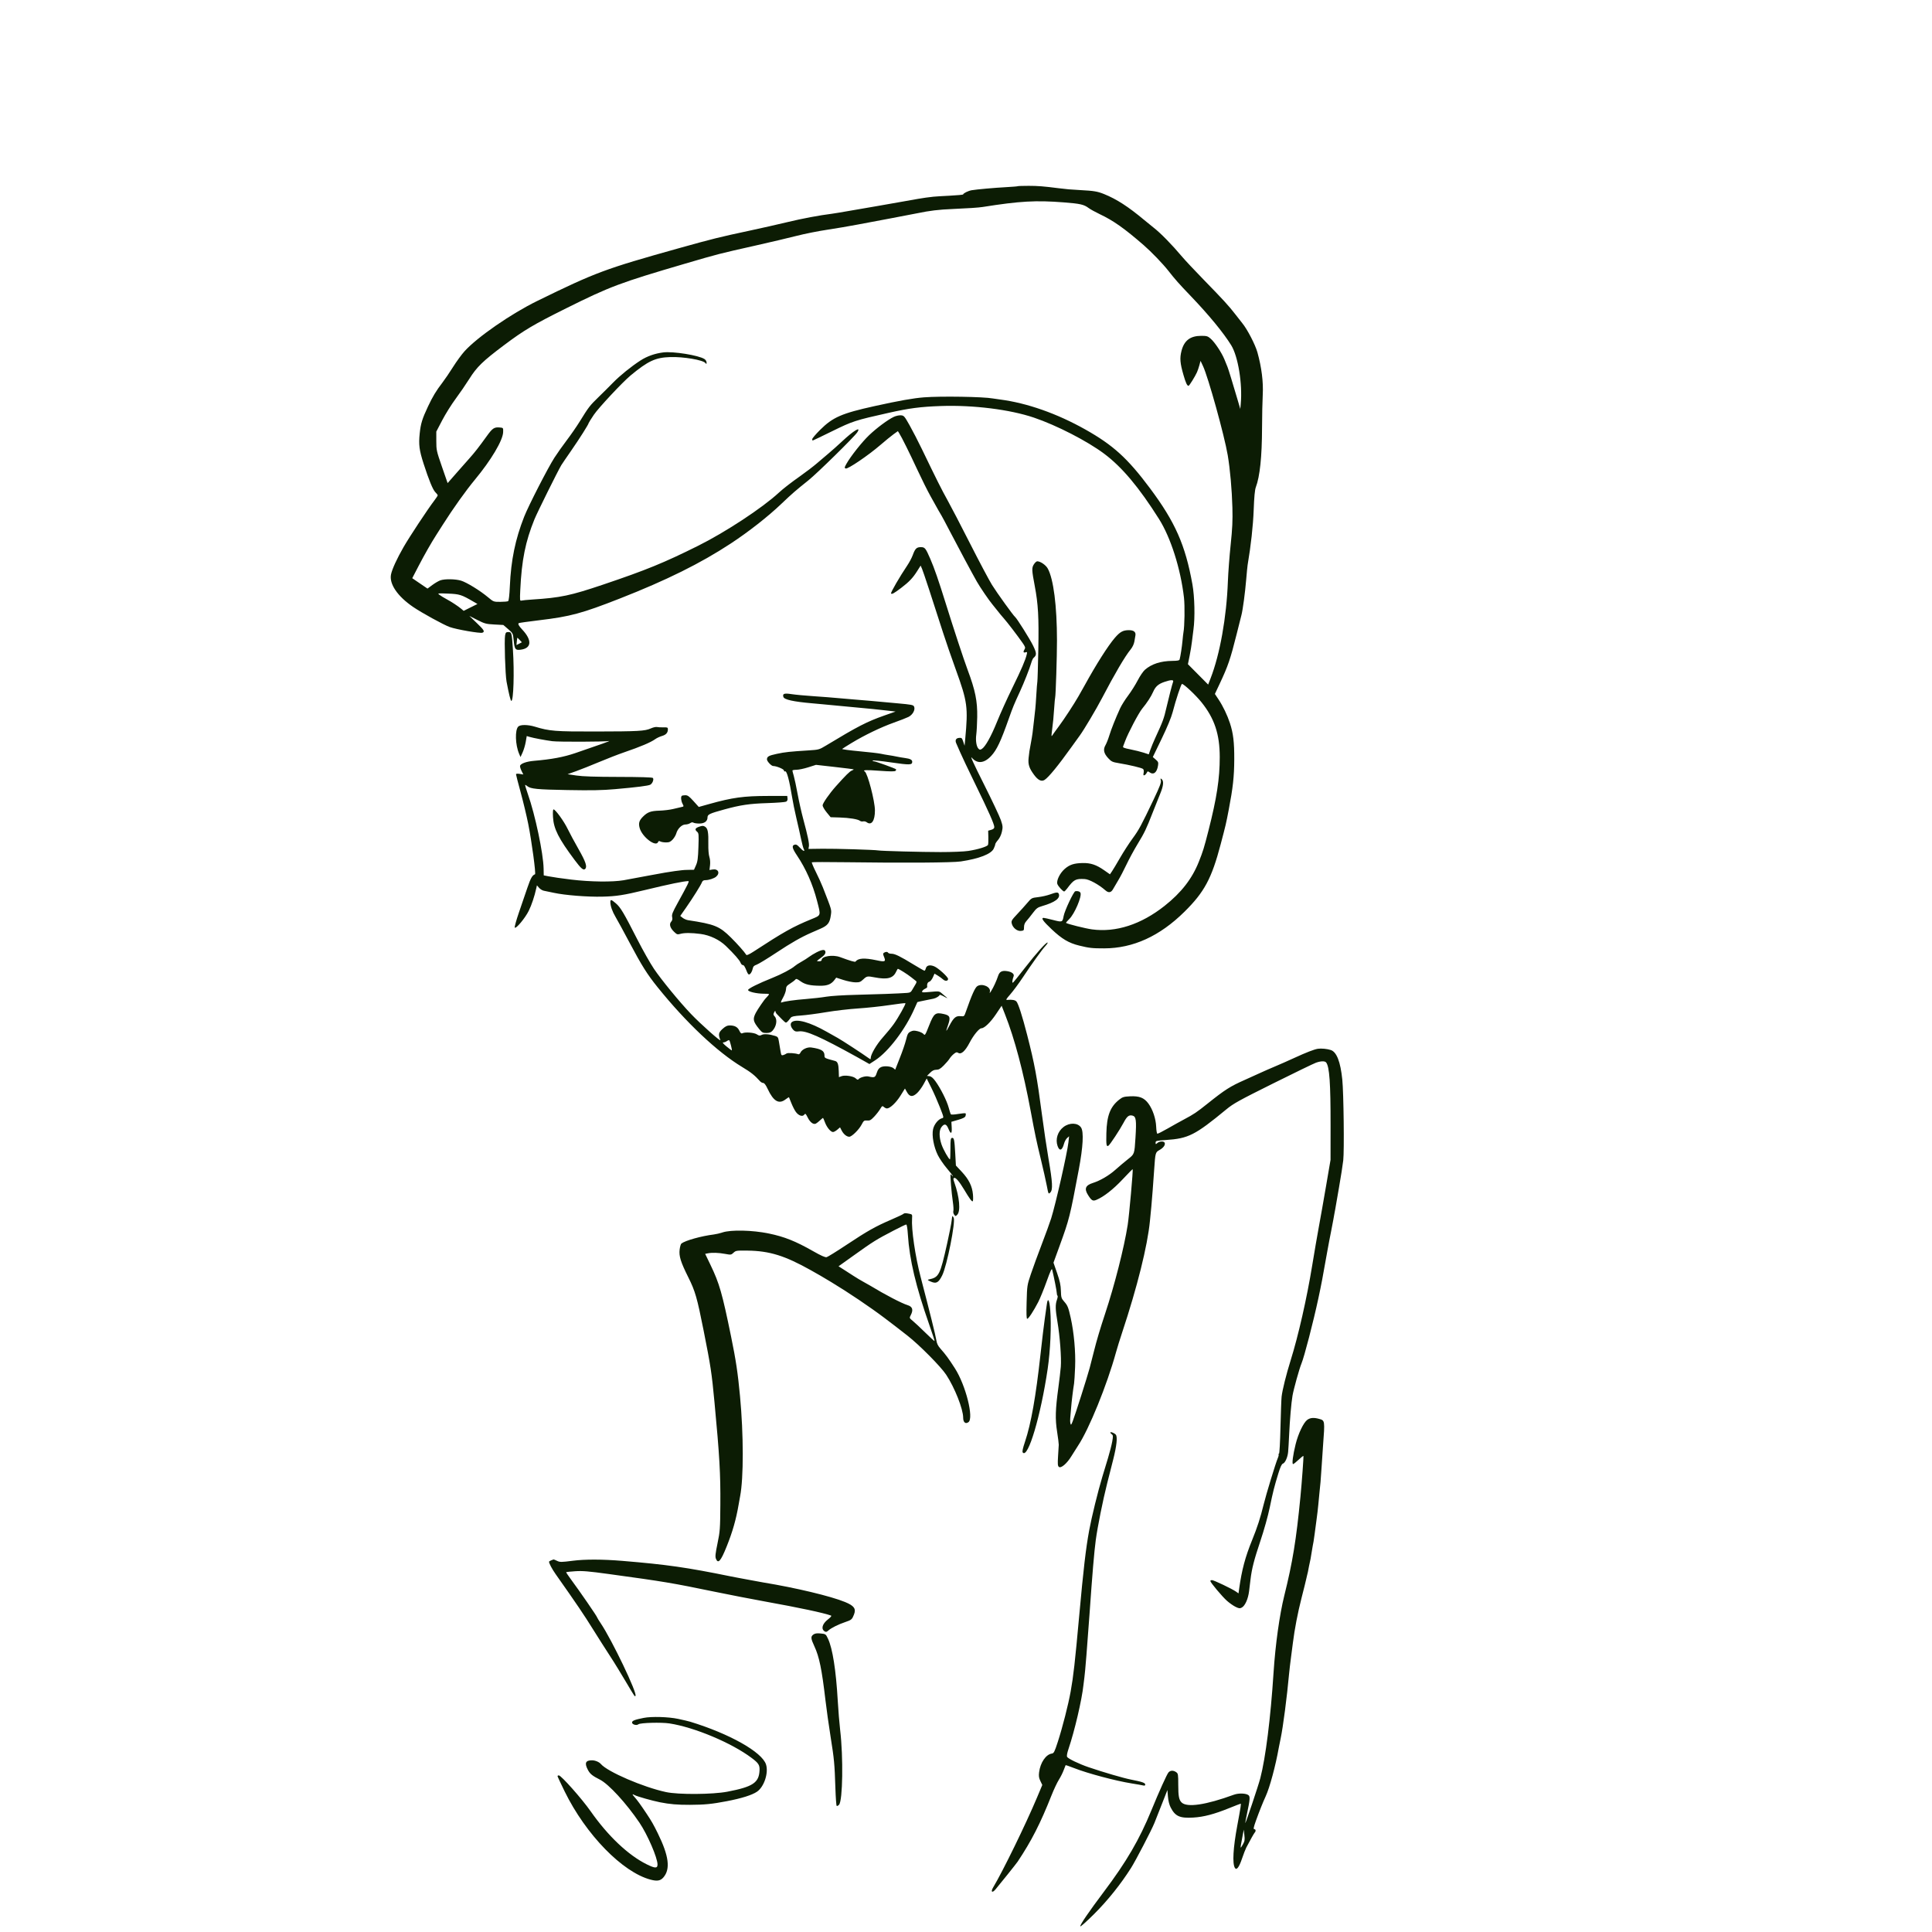 <svg xmlns="http://www.w3.org/2000/svg" width="2048" height="2048" viewBox="0 0 2048 2048" version="1.1"><path d="" stroke="none" fill="#0c1404" fill-rule="evenodd"/><path d="M 1078.917 197.369 C 1078.688 197.572, 1073.325 198.018, 1067 198.360 C 1054.138 199.056, 1035.329 200.729, 1030 201.652 C 1026.385 202.278, 1021 204.932, 1021 206.087 C 1021 206.448, 1014.587 207.060, 1006.750 207.448 C 998.913 207.835, 991.150 208.314, 989.500 208.511 C 987.850 208.709, 984.250 209.146, 981.500 209.484 C 978.750 209.821, 969.300 211.423, 960.500 213.043 C 951.700 214.664, 937.750 217.117, 929.500 218.493 C 921.250 219.869, 908.200 222.119, 900.500 223.491 C 892.800 224.864, 884.475 226.244, 882 226.558 C 868.146 228.315, 850.643 231.607, 834.626 235.467 C 824.657 237.869, 806.600 241.946, 794.500 244.527 C 762.791 251.290, 755.102 253.199, 719.731 263.093 C 641.123 285.082, 631.545 288.648, 569.500 319.020 C 541.729 332.614, 506.046 357.298, 492.439 372.328 C 489.366 375.723, 483.892 383.213, 480.275 388.973 C 476.658 394.733, 471.616 402.158, 469.070 405.473 C 462.336 414.243, 458.664 420.320, 453.643 431.007 C 447.534 444.008, 445.993 449.029, 444.905 459.474 C 443.666 471.365, 444.414 477.170, 449.034 491.532 C 454.531 508.622, 458.838 519.111, 461.416 521.689 C 462.837 523.110, 464 524.627, 464 525.060 C 464 525.493, 462.472 527.849, 460.604 530.296 C 453.359 539.787, 434.019 569.057, 427.675 580.132 C 420.720 592.272, 415.712 603.185, 414.521 608.794 C 412.379 618.885, 421.301 632.063, 437.962 643.416 C 447.124 649.658, 470.132 662.292, 476.658 664.663 C 483.770 667.247, 508.946 671.619, 511.366 670.690 C 514.215 669.597, 513.195 667.861, 505.250 660.280 L 497.500 652.885 505.979 657.179 C 513.762 661.120, 515.243 661.515, 524.007 661.986 L 533.556 662.500 538.664 666.903 C 543.693 671.239, 543.782 671.415, 544.468 678.372 C 545.446 688.297, 546.171 689.354, 551.584 688.743 C 563.600 687.389, 564.347 678.729, 553.440 667.208 C 549.969 663.542, 548.770 661.260, 549.935 660.540 C 550.452 660.220, 560.241 658.840, 571.688 657.473 C 604.529 653.549, 616.812 650.240, 657 634.487 C 706.487 615.090, 742.625 597.174, 774.500 576.236 C 793.708 563.618, 814.199 547.548, 828.443 533.931 C 839.171 523.675, 844.014 519.466, 856.812 509.277 C 866.050 501.923, 905.569 463.114, 908.725 458.296 C 913.213 451.447, 904.974 456.329, 892.790 467.739 C 888.230 472.008, 881.800 477.748, 878.500 480.493 C 875.200 483.239, 869.575 488.017, 866 491.111 C 862.425 494.206, 854.550 500.233, 848.500 504.505 C 838.283 511.720, 830.326 517.892, 825.500 522.346 C 808.048 538.456, 769.062 564.095, 740 578.575 C 703.845 596.589, 685.106 604.246, 639.500 619.641 C 604.679 631.396, 594.233 633.595, 564 635.538 C 558.775 635.874, 553.702 636.374, 552.726 636.649 C 551.077 637.115, 550.992 636.315, 551.511 625.325 C 553 593.794, 556.980 573.973, 566.537 550.500 C 569.502 543.220, 591.502 498.863, 595.023 493.069 C 595.835 491.732, 600.586 484.757, 605.579 477.569 C 614.234 465.111, 624 449.681, 624 448.465 C 624 448.151, 626.472 444.206, 629.493 439.698 C 634.379 432.404, 659.976 405.018, 668.500 397.963 C 687.082 382.584, 694.797 379.009, 710.500 378.501 C 724.411 378.050, 745.151 381.568, 747.750 384.819 C 748.846 386.190, 749 386.116, 749 384.214 C 749 383.022, 747.987 381.391, 746.750 380.589 C 740.624 376.622, 713.692 372.285, 703.157 373.568 C 694.300 374.647, 685.920 377.606, 678.936 382.119 C 669.057 388.505, 657.190 398.101, 649.833 405.655 C 646.166 409.420, 639.191 416.357, 634.333 421.072 C 625.138 429.996, 624.080 431.373, 614.415 447 C 611.183 452.225, 605.040 461.101, 600.764 466.724 C 596.488 472.347, 590.600 480.672, 587.681 485.224 C 580.734 496.055, 560.271 535.973, 555.662 547.684 C 546.234 571.636, 541.695 593.670, 540.454 621.500 C 540.033 630.964, 539.364 636.771, 538.643 637.235 C 538.014 637.639, 534.277 637.976, 530.337 637.985 C 523.197 638, 523.157 637.985, 517.178 632.989 C 508.741 625.940, 494.570 617.247, 488.646 615.488 C 482.700 613.722, 471.664 613.544, 466.899 615.136 C 465.030 615.762, 461.177 617.996, 458.339 620.102 L 453.177 623.931 449.339 621.334 C 447.227 619.905, 443.588 617.425, 441.251 615.821 L 437.002 612.906 443.591 600.203 C 449.716 588.393, 457.174 575.306, 462.512 567 C 463.750 565.075, 466.904 560.125, 469.522 556 C 480.380 538.892, 493.764 520.127, 503.402 508.500 C 520.679 487.656, 533.075 466.784, 533.354 458.066 C 533.498 453.573, 533.446 453.495, 530.112 453.176 C 523.934 452.586, 522.182 453.718, 516.021 462.276 C 507.531 474.071, 503.180 479.642, 497.500 485.985 C 494.750 489.056, 489.575 494.909, 486 498.991 C 482.425 503.072, 478.375 507.695, 477 509.262 L 474.500 512.112 468.503 494.806 C 462.731 478.146, 462.507 477.127, 462.503 467.500 L 462.500 457.500 468.774 445.478 C 472.225 438.866, 478.632 428.630, 483.011 422.733 C 487.390 416.835, 493.909 407.332, 497.497 401.615 C 505.457 388.935, 511.808 382.774, 534.342 365.870 C 555.609 349.918, 565.393 344.114, 600.316 326.736 C 646.730 303.640, 657.207 299.711, 726.486 279.414 C 761.294 269.216, 762.688 268.858, 799.790 260.537 C 815.899 256.924, 835.924 252.207, 844.290 250.055 C 852.655 247.902, 867.150 244.997, 876.500 243.598 C 885.850 242.200, 900.700 239.674, 909.500 237.984 C 918.300 236.294, 933.825 233.374, 944 231.495 C 954.175 229.615, 966.775 227.195, 972 226.118 C 985.849 223.261, 994.823 222.179, 1010 221.535 C 1026.097 220.853, 1037.303 220.096, 1041.756 219.391 C 1081.180 213.146, 1097.955 212.197, 1127.687 214.532 C 1145.284 215.914, 1148.913 216.744, 1154.089 220.571 C 1155.965 221.959, 1161.218 224.854, 1165.762 227.006 C 1180.243 233.863, 1191.859 242.063, 1212.486 259.988 C 1220.502 266.955, 1232.737 279.668, 1238.481 287 C 1245.765 296.299, 1249.662 300.696, 1262.424 314.018 C 1281.426 333.854, 1296.993 352.795, 1305.147 366 C 1312.432 377.797, 1317.179 406.900, 1315.261 428 L 1314.760 433.500 1311.963 424 C 1306.319 404.830, 1302.203 391.438, 1301.208 389 C 1300.646 387.625, 1299.191 384.041, 1297.973 381.035 C 1295.082 373.898, 1287.805 362.914, 1283.413 359.058 C 1280.293 356.319, 1279.254 356, 1273.433 356 C 1261.743 356, 1255.257 360.931, 1252.430 371.968 C 1250.464 379.640, 1250.909 385.012, 1254.552 397.581 C 1256.984 405.975, 1258.404 409, 1259.911 409 C 1260.690 409, 1266.879 399.020, 1268.865 394.564 C 1269.616 392.879, 1270.769 389.479, 1271.428 387.009 L 1272.626 382.517 1275.213 388.009 C 1280.755 399.774, 1297.887 461.496, 1301.441 482.500 C 1303.920 497.150, 1305.897 519.303, 1306.394 538 C 1306.762 551.820, 1306.373 560.127, 1304.548 577.500 C 1303.276 589.600, 1301.949 607.150, 1301.599 616.500 C 1300.180 654.398, 1293.179 693.587, 1283.281 719.027 L 1280.690 725.686 1269.967 714.878 L 1259.245 704.070 1261.023 695.285 C 1262 690.453, 1263.097 683.800, 1263.459 680.500 C 1263.821 677.200, 1264.557 671.350, 1265.095 667.500 C 1266.869 654.809, 1266.364 632.519, 1264.006 619.402 C 1256.515 577.729, 1245.739 553.344, 1218.974 517.500 C 1195.257 485.738, 1179.999 471.873, 1150.500 455.272 C 1120.425 438.348, 1088.597 427.165, 1060 423.476 C 1056.975 423.085, 1053.600 422.597, 1052.500 422.391 C 1042.642 420.541, 997.574 419.801, 979.500 421.193 C 968.164 422.066, 953.100 424.736, 927 430.501 C 892.185 438.191, 882.795 442.293, 869.336 455.692 C 864.751 460.256, 861 464.667, 861 465.495 C 861 466.323, 861.218 467, 861.485 467 C 861.752 467, 871.089 462.521, 882.235 457.047 C 903.857 446.427, 906.408 445.598, 942 437.627 C 964.080 432.682, 975.878 431.145, 997.500 430.396 C 1031.615 429.215, 1070.575 434.078, 1096 442.692 C 1120.075 450.848, 1152.499 467.517, 1170.500 480.991 C 1189.359 495.107, 1207.476 516.671, 1228.546 550.081 C 1241.067 569.935, 1251.506 602.781, 1255.058 633.500 C 1256.076 642.302, 1255.739 664.007, 1254.483 670.500 C 1254.271 671.600, 1253.837 675.425, 1253.520 679 C 1252.954 685.375, 1251.323 696.036, 1250.459 699 C 1250.126 700.147, 1248.314 700.516, 1242.761 700.568 C 1230.425 700.683, 1220.664 703.844, 1213.661 709.993 C 1211.794 711.632, 1208.350 716.692, 1206.008 721.236 C 1203.666 725.781, 1199.107 733.013, 1195.878 737.308 C 1192.648 741.602, 1188.832 747.677, 1187.398 750.808 C 1182.624 761.231, 1177.904 773.098, 1175.854 779.837 C 1174.739 783.501, 1172.931 788.046, 1171.837 789.936 C 1169.171 794.541, 1170.041 798.634, 1174.768 803.727 C 1178.137 807.358, 1179.230 807.870, 1186 808.989 C 1197.487 810.888, 1210.205 813.925, 1211.633 815.110 C 1212.445 815.784, 1212.692 817.292, 1212.306 819.221 C 1211.837 821.564, 1212.020 822.161, 1213.098 821.805 C 1213.869 821.550, 1214.967 820.414, 1215.538 819.280 C 1216.457 817.454, 1216.795 817.377, 1218.479 818.608 C 1222.793 821.763, 1226.375 818.998, 1227.550 811.610 C 1228.090 808.210, 1227.814 807.481, 1225.096 805.139 L 1222.033 802.500 1231.408 783.087 C 1237.269 770.951, 1241.618 760.456, 1243.010 755.087 C 1246.481 741.698, 1252.009 725, 1252.970 725 C 1254.928 725, 1267.575 736.892, 1273.632 744.430 C 1287.395 761.555, 1292.970 778.291, 1292.978 802.500 C 1292.985 825.418, 1289.846 845.883, 1281.006 880.543 C 1276.351 898.796, 1275.269 902.297, 1270.818 913.500 C 1263.664 931.509, 1252.209 946.258, 1234.500 960.262 C 1209.519 980.016, 1182.889 988.632, 1157.500 985.174 C 1150.619 984.237, 1131.369 979.430, 1130.057 978.321 C 1129.813 978.115, 1131.349 976.271, 1133.469 974.223 C 1139.012 968.872, 1146.897 950.500, 1145.364 946.507 C 1144.796 945.026, 1142.296 944.225, 1139.875 944.747 C 1138.050 945.142, 1128.535 965.371, 1127.497 971.065 C 1126.292 977.675, 1126.107 977.743, 1116.293 975.214 C 1111.457 973.968, 1106.938 972.960, 1106.250 972.974 C 1103.239 973.037, 1105.659 976.446, 1114.916 985.177 C 1125.719 995.369, 1132.987 999.662, 1144 1002.358 C 1154.662 1004.968, 1157.932 1005.331, 1170.500 1005.301 C 1201.191 1005.227, 1229.348 992.384, 1255.568 966.500 C 1276.667 945.671, 1284.367 931.326, 1293.948 895 C 1299.460 874.100, 1299.629 873.376, 1302.483 858.500 C 1306.983 835.041, 1308.286 823.185, 1308.362 805 C 1308.439 786.757, 1307.315 777.347, 1303.770 766.524 C 1301.009 758.098, 1296.421 748.542, 1291.781 741.553 L 1287.833 735.607 1292.806 725.053 C 1301.756 706.063, 1304.243 698.790, 1310.948 672 C 1313.220 662.925, 1315.485 653.925, 1315.982 652 C 1317.449 646.320, 1319.840 628.465, 1321.005 614.500 C 1321.602 607.350, 1322.281 600.375, 1322.514 599 C 1326.027 578.319, 1328.329 557.428, 1328.961 540.500 C 1329.476 526.702, 1330.175 519.260, 1331.217 516.500 C 1335.545 505.030, 1337.722 484.260, 1337.818 453.507 C 1337.857 440.861, 1338.192 425.069, 1338.561 418.412 C 1339.306 404.992, 1337.345 389.385, 1332.917 373.500 C 1330.637 365.318, 1322.178 349.008, 1316.891 342.599 C 1316.392 341.995, 1313.186 337.900, 1309.767 333.500 C 1302.244 323.819, 1297.510 318.644, 1275.458 296 C 1266.086 286.375, 1255.963 275.575, 1252.964 272 C 1242.396 259.404, 1230.257 247.027, 1222.793 241.237 C 1220.852 239.732, 1216.393 236.102, 1212.882 233.171 C 1195.943 219.026, 1183.700 211.117, 1170.420 205.740 C 1163.409 202.901, 1159.500 202.248, 1145 201.492 C 1135.094 200.975, 1130.201 200.551, 1122 199.500 C 1106.336 197.493, 1100.117 197, 1090.443 197 C 1084.333 197, 1079.146 197.166, 1078.917 197.369 M 947.500 441.879 C 941.220 444.837, 929.508 453.523, 921.355 461.268 C 913.849 468.398, 901.661 483.776, 897.222 491.718 C 895.071 495.566, 894.998 496.062, 896.498 496.638 C 898.711 497.487, 920.422 482.765, 933.149 471.786 C 938.431 467.228, 944.786 462.044, 947.271 460.264 L 951.788 457.028 953.206 459.264 C 955.909 463.528, 964.156 480.129, 972.402 497.906 C 976.960 507.732, 983.300 520.435, 986.491 526.136 C 989.682 531.836, 993.412 538.525, 994.780 541 C 996.148 543.475, 997.600 545.950, 998.006 546.500 C 998.412 547.050, 1002.485 554.700, 1007.058 563.500 C 1015.774 580.278, 1030.638 607.984, 1035.490 616.500 C 1038.980 622.625, 1048.366 636.397, 1051.899 640.576 C 1053.330 642.268, 1055.850 645.414, 1057.500 647.566 C 1059.150 649.717, 1062.109 653.283, 1064.075 655.489 C 1067.852 659.728, 1078.190 673.233, 1083.908 681.399 C 1086.746 685.452, 1087.122 686.576, 1086.158 688.119 C 1084.401 690.933, 1084.737 692.218, 1087.039 691.488 C 1088.854 690.912, 1089.004 691.151, 1088.401 693.670 C 1086.905 699.923, 1082.801 709.476, 1073.221 729.008 C 1067.693 740.278, 1060.362 756.475, 1056.930 765 C 1050.634 780.635, 1044.528 791.564, 1040.782 793.904 C 1039.106 794.951, 1038.491 794.920, 1037.298 793.727 C 1035.048 791.477, 1034.026 785.074, 1034.894 778.677 C 1035.329 775.474, 1035.778 767.149, 1035.891 760.177 C 1036.168 743.144, 1033.884 731.896, 1025.701 710 C 1021.654 699.171, 1010.740 666.037, 1002.480 639.500 C 994.995 615.458, 990.380 602.142, 986.188 592.500 C 981.131 580.867, 980.427 580, 976.040 580 C 971.609 580, 970.035 581.573, 967.533 588.500 C 966.540 591.250, 963.908 596.200, 961.685 599.500 C 953.807 611.194, 943.977 628.155, 944.545 629.073 C 945.292 630.281, 947.730 628.949, 955.278 623.209 C 963.632 616.855, 967.619 612.683, 972.083 605.623 L 975.914 599.565 977.423 603.032 C 978.834 606.272, 988.335 635.130, 999.801 671 C 1002.526 679.525, 1008.586 697.075, 1013.267 710 C 1025.549 743.910, 1026.328 749.694, 1023.157 783.500 L 1022.500 790.500 1021.073 786.200 C 1019.765 782.255, 1019.393 781.924, 1016.582 782.200 C 1013.154 782.536, 1012.118 784.879, 1013.851 788.381 C 1014.427 789.547, 1016.225 793.650, 1017.847 797.500 C 1019.469 801.350, 1026.624 816.425, 1033.748 831 C 1048.059 860.279, 1054 873.689, 1054 876.713 C 1054 878.108, 1053.020 878.993, 1050.750 879.646 L 1047.500 880.582 1047.687 887.372 C 1047.791 891.107, 1047.631 894.797, 1047.334 895.573 C 1046.641 897.377, 1036.725 900.444, 1026.478 902.023 C 1021.979 902.717, 1009.124 903.245, 997 903.234 C 976.539 903.215, 934.204 902.098, 930.989 901.492 C 927.305 900.797, 885.113 899.518, 871.740 899.696 L 856.980 899.892 857.459 897.255 C 857.997 894.286, 856.345 886.295, 851.411 868 C 849.557 861.125, 846.886 849.200, 845.476 841.500 C 844.066 833.800, 842.257 825.281, 841.456 822.568 C 840.655 819.856, 840 817.269, 840 816.818 C 840 816.368, 841.913 816.002, 844.250 816.004 C 846.587 816.007, 852.207 814.831, 856.738 813.391 L 864.976 810.772 884.738 812.991 C 895.607 814.211, 904.675 815.375, 904.889 815.577 C 905.102 815.779, 904.195 816.356, 902.872 816.859 C 900.710 817.681, 896.385 821.965, 886.079 833.495 C 879.244 841.142, 872 851.542, 872 853.708 C 872 854.927, 873.913 858.256, 876.250 861.105 L 880.500 866.285 890 866.574 C 900.430 866.892, 909.556 868.387, 911.645 870.121 C 912.385 870.734, 913.871 871.006, 914.948 870.724 C 916.026 870.442, 917.715 870.825, 918.704 871.574 C 923.798 875.437, 927.518 870.097, 927.462 859 C 927.413 849.129, 919.706 819.672, 916.684 817.805 C 914.023 816.160, 917.683 815.987, 932.472 817.061 C 943.774 817.881, 948.503 817.897, 949.282 817.118 C 949.879 816.521, 950.095 815.762, 949.764 815.431 C 948.842 814.509, 928.063 807, 926.433 807 C 925.645 807, 925 806.631, 925 806.180 C 925 805.728, 933.834 806.635, 944.631 808.193 C 964.505 811.062, 967 810.985, 967 807.500 C 967 805.421, 964.768 804.244, 959.500 803.547 C 956.750 803.184, 952.700 802.493, 950.500 802.012 C 948.300 801.531, 944.475 800.851, 942 800.500 C 939.525 800.150, 935.700 799.464, 933.500 798.976 C 931.300 798.488, 921.059 797.307, 910.743 796.351 C 900.427 795.396, 892.327 794.291, 892.743 793.896 C 893.159 793.502, 897.668 790.653, 902.762 787.564 C 916.442 779.270, 933.925 770.852, 947.500 766.021 C 954.100 763.672, 961.090 760.947, 963.033 759.966 C 967.643 757.637, 970.554 752.107, 968.883 748.850 C 968.058 747.242, 966.028 746.857, 951.500 745.556 C 946.249 745.085, 941.267 744.630, 924 743.042 C 918.225 742.511, 909.900 741.815, 905.500 741.495 C 901.100 741.175, 893.225 740.496, 888 739.987 C 882.775 739.478, 871.300 738.586, 862.500 738.004 C 853.700 737.423, 843.213 736.444, 839.196 735.828 C 831.240 734.608, 829.316 735.269, 830.446 738.829 C 831.337 741.638, 841.073 743.797, 860.500 745.494 C 863.800 745.783, 868.750 746.237, 871.500 746.503 C 874.250 746.770, 878.750 747.195, 881.500 747.449 C 905.107 749.627, 921.186 751.146, 924.750 751.536 C 927.087 751.791, 930.913 752.200, 933.250 752.445 C 935.587 752.690, 940.163 753.202, 943.417 753.582 L 949.335 754.272 937.417 758.479 C 918.761 765.065, 909.455 769.860, 875.377 790.446 C 868.547 794.573, 867.828 794.776, 857.877 795.404 C 836.914 796.727, 832.319 797.220, 823.561 799.088 C 814.819 800.952, 813.046 801.947, 813.015 805.010 C 812.995 807.023, 817.685 812, 819.603 812 C 823.045 812, 831 815.296, 831 816.722 C 831 817.592, 831.585 817.989, 832.405 817.675 C 834.020 817.055, 836.886 827.801, 839.561 844.500 C 840.441 850, 842.500 860.125, 844.135 867 C 845.770 873.875, 847.977 883.680, 849.039 888.788 C 850.101 893.896, 851.443 898.959, 852.020 900.038 C 853.759 903.287, 851.358 902.361, 847.703 898.373 C 845.040 895.467, 843.926 894.889, 842.104 895.467 C 839.112 896.417, 839.827 899.360, 844.876 906.882 C 854.283 920.896, 861.530 937.288, 866.069 954.818 C 870.293 971.129, 870.643 970.041, 859.750 974.512 C 840.452 982.435, 830.802 987.853, 798.648 1008.821 C 794.494 1011.530, 791.541 1012.879, 791.148 1012.249 C 789.155 1009.052, 781.600 1000.531, 774.772 993.779 C 762.638 981.780, 757.519 979.712, 729.351 975.426 C 727.620 975.163, 725.055 974.044, 723.651 972.940 L 721.100 970.933 727.162 962.269 C 734.422 951.892, 742.895 938.367, 744.089 935.250 C 744.706 933.638, 745.766 933, 747.826 933 C 751.401 933, 756.963 931.180, 759.150 929.294 C 763.570 925.482, 761.314 920.750, 755.525 921.690 L 752.064 922.251 752.655 917.263 C 753.010 914.271, 752.733 910.720, 751.963 908.388 C 751.214 906.119, 750.754 900.543, 750.858 895 C 751.094 882.431, 750.353 878.278, 747.549 876.440 C 745.644 875.192, 744.683 875.159, 741.470 876.229 C 736.915 877.746, 736.161 879.301, 738.861 881.613 C 740.731 883.214, 740.825 884.238, 740.363 897.911 C 739.959 909.844, 739.486 913.365, 737.764 917.250 L 735.658 922 730.079 922.077 C 727.011 922.119, 723.825 922.284, 723 922.445 C 722.175 922.606, 718.734 923.029, 715.354 923.386 C 711.974 923.743, 700.049 925.783, 688.854 927.920 C 677.659 930.057, 665.125 932.388, 661 933.099 C 649.252 935.126, 625.658 934.828, 605.572 932.399 C 595.285 931.155, 586.079 929.829, 581.444 928.925 L 576.388 927.939 576.245 920.682 C 575.925 904.508, 567.291 863.658, 559.559 841.740 C 557.670 836.383, 556.398 832, 556.733 832 C 557.068 832, 558.053 832.595, 558.921 833.322 C 562.421 836.254, 569.225 836.921, 601.500 837.499 C 627.089 837.957, 638.430 837.741, 652 836.539 C 675.323 834.474, 687.117 832.984, 689.298 831.830 C 691.677 830.571, 693.418 826.018, 692.046 824.646 C 691.382 823.982, 678.505 823.596, 655.759 823.557 C 630.953 823.515, 617.707 823.082, 611.080 822.096 L 601.660 820.695 610.580 817.517 C 615.486 815.769, 626.475 811.405, 635 807.818 C 643.525 804.231, 655.450 799.602, 661.500 797.532 C 678.921 791.572, 689.856 786.945, 694.500 783.570 C 696.150 782.371, 699.405 780.837, 701.734 780.160 C 706.089 778.894, 708 776.715, 708 773.016 C 708 771.141, 707.461 770.916, 703.250 771.031 C 700.638 771.103, 697.560 770.940, 696.411 770.669 C 695.261 770.398, 692.365 771.053, 689.974 772.123 C 683.632 774.963, 676.906 775.342, 631.500 775.423 C 588.388 775.500, 582.479 775.032, 567 770.312 C 559.593 768.053, 551.575 767.995, 549.387 770.184 C 545.732 773.840, 546.211 789.537, 550.267 799 L 551.767 802.500 554.001 797.592 C 555.229 794.892, 556.713 789.885, 557.299 786.464 L 558.364 780.244 561.432 781.158 C 565.461 782.358, 577.957 784.712, 585.500 785.692 C 591.932 786.527, 640.510 786.383, 645.500 785.513 C 648.121 785.056, 636.839 789.105, 609.795 798.328 C 597.392 802.558, 584.830 804.907, 566 806.517 C 558.279 807.177, 552.206 809.300, 551.302 811.655 C 551.020 812.391, 551.677 814.792, 552.764 816.988 L 554.740 820.982 550.870 820.363 C 548.379 819.965, 547 820.130, 547 820.827 C 547 821.422, 549.233 830.076, 551.962 840.059 C 554.691 850.041, 558.280 865.024, 559.939 873.354 C 563.655 892.024, 568.282 926.398, 567.131 926.786 C 564.270 927.752, 562.572 930.747, 559.073 941 C 556.915 947.325, 552.859 959.170, 550.060 967.322 C 547.261 975.475, 545.283 982.649, 545.665 983.266 C 546.791 985.089, 556.692 973.228, 560.493 965.500 C 563.567 959.252, 566.603 950.160, 568.507 941.500 L 569.167 938.500 571.417 941.112 C 572.654 942.549, 574.979 943.957, 576.583 944.241 C 578.188 944.526, 582.953 945.514, 587.173 946.437 C 598.790 948.977, 622.826 950.877, 638.500 950.494 C 653.371 950.131, 661.090 948.933, 683.500 943.509 C 709.791 937.147, 724.897 934.038, 729.675 934.008 C 730.912 934, 729.201 937.501, 718.318 957.253 C 712.892 967.102, 711.952 969.503, 712.515 972.071 C 713 974.277, 712.709 975.664, 711.476 977.027 C 709.139 979.608, 710.260 983.579, 714.481 987.679 C 717.502 990.613, 718.123 990.825, 721.150 989.957 C 725.476 988.716, 732.916 988.743, 742.678 990.036 C 752.522 991.339, 762.634 996.154, 769.500 1002.807 C 778.339 1011.373, 783.966 1017.780, 784.971 1020.423 C 785.510 1021.840, 786.561 1023, 787.306 1023 C 788.618 1023, 789.528 1024.452, 791.854 1030.250 C 792.461 1031.763, 793.362 1033, 793.856 1033 C 795.350 1033, 797.217 1030.173, 797.887 1026.898 C 798.378 1024.496, 799.307 1023.537, 802.053 1022.593 C 803.997 1021.924, 813.484 1016.147, 823.136 1009.755 C 838.801 999.380, 849.165 993.463, 860 988.710 C 861.925 987.866, 866.332 985.940, 869.793 984.431 C 877.375 981.126, 879.584 978.291, 880.687 970.451 C 881.585 964.064, 882.011 965.571, 872.251 940.586 C 870.765 936.783, 867.404 929.393, 864.781 924.163 C 862.158 918.933, 860.276 914.395, 860.599 914.077 C 860.921 913.760, 877.456 913.725, 897.343 914 C 958.391 914.844, 1009.741 914.492, 1018.500 913.168 C 1038.075 910.210, 1050.676 905.310, 1053.384 899.603 C 1054.273 897.730, 1055 895.650, 1055 894.981 C 1055 894.312, 1056.311 892.270, 1057.914 890.445 C 1059.677 888.438, 1061.308 884.982, 1062.042 881.702 C 1063.139 876.800, 1063.036 875.617, 1060.964 869.389 C 1059.703 865.600, 1051.551 848.325, 1042.847 831 C 1031.852 809.112, 1028.011 800.656, 1030.262 803.287 C 1035.934 809.921, 1043.358 809.205, 1050.686 801.317 C 1056.631 794.918, 1060.817 786.061, 1069.428 761.655 C 1073.598 749.839, 1074.931 746.600, 1081.220 733 C 1085.378 724.009, 1091.536 708.405, 1093.060 703 C 1093.757 700.525, 1094.856 698.050, 1095.501 697.500 C 1099.097 694.434, 1099.038 692.471, 1095.107 684.378 C 1091.768 677.502, 1077.884 655.383, 1076.039 654 C 1074.244 652.654, 1056.595 628.150, 1051.571 620.028 C 1048.430 614.950, 1037.952 595.204, 1028.287 576.148 C 1018.622 557.091, 1007.876 536.426, 1004.407 530.224 C 998.378 519.448, 992.678 508.082, 977.208 476 C 973.363 468.025, 967.560 456.775, 964.312 451 C 958.717 441.048, 958.228 440.487, 954.954 440.247 C 953.054 440.108, 949.700 440.842, 947.500 441.879 M 1095.930 598.250 C 1093.594 601.969, 1093.691 604.348, 1096.850 621 C 1100.531 640.406, 1101.319 654.367, 1100.660 688.500 C 1100.320 706.100, 1099.862 721.400, 1099.642 722.500 C 1099.422 723.600, 1098.926 729.900, 1098.541 736.500 C 1098.155 743.100, 1097.665 749.850, 1097.451 751.500 C 1097.237 753.150, 1096.597 758.878, 1096.029 764.228 C 1094.831 775.509, 1094.270 779.608, 1092.981 786.500 C 1091.145 796.317, 1090.952 797.574, 1090.360 803.500 C 1089.672 810.390, 1090.945 814.306, 1096.175 821.386 C 1100.405 827.113, 1104.056 828.849, 1107.343 826.695 C 1111.681 823.852, 1121.522 811.834, 1135.668 792.103 C 1139.061 787.372, 1143.147 781.700, 1144.748 779.500 C 1149.252 773.315, 1162.112 751.655, 1168.200 740 C 1181.616 714.318, 1192.496 695.803, 1198.468 688.488 C 1200.500 685.999, 1202.027 682.772, 1202.490 679.988 C 1202.900 677.520, 1203.389 674.676, 1203.576 673.669 C 1204.261 669.985, 1201.857 668, 1196.710 668 C 1190.460 668, 1187.296 669.731, 1181.725 676.201 C 1174.531 684.557, 1161.943 704.375, 1149.849 726.387 C 1148.717 728.446, 1146.053 733.159, 1143.142 738.250 C 1138.518 746.335, 1128.129 762.220, 1122.582 769.686 C 1119.237 774.189, 1115.998 778.689, 1115.385 779.686 C 1114.537 781.067, 1114.459 780.066, 1115.060 775.500 C 1116.256 766.412, 1116.930 759.418, 1117.565 749.500 C 1117.882 744.550, 1118.313 739.957, 1118.523 739.293 C 1119.133 737.363, 1120.451 695.962, 1120.442 679 C 1120.425 642.281, 1116.751 613.618, 1110.656 602.647 C 1108.590 598.927, 1102.873 595, 1099.525 595 C 1098.670 595, 1097.052 596.462, 1095.930 598.250 M 466 630.659 C 467.375 631.688, 470.525 633.611, 473 634.932 C 478.404 637.815, 485.569 642.507, 489 645.409 L 491.500 647.523 498.808 643.890 L 506.115 640.258 501.808 637.743 C 489.185 630.374, 487.125 629.721, 475 629.242 C 463.584 628.791, 463.518 628.801, 466 630.659 M 535.411 673.621 C 534.447 678.759, 535.602 715.323, 536.954 722.500 C 539.460 735.797, 541.243 743, 542.028 743 C 544.366 743, 545.302 712.652, 543.708 688.500 C 542.539 670.772, 542.339 670, 538.934 670 C 536.458 670, 536.003 670.468, 535.411 673.621 M 547.838 679.905 L 547.465 683.811 550.334 682.327 L 553.202 680.844 550.927 678.422 C 549.675 677.090, 548.552 676, 548.431 676 C 548.309 676, 548.042 677.757, 547.838 679.905 M 1234.216 722.891 C 1227.844 725.092, 1224.855 727.732, 1222.426 733.305 C 1220.202 738.408, 1215.967 744.912, 1210.770 751.209 C 1207.044 755.722, 1195.670 777.340, 1192.694 785.564 C 1191.910 787.729, 1190.961 790.221, 1190.584 791.103 C 1190.013 792.438, 1191.329 792.990, 1198.450 794.404 C 1203.153 795.338, 1209.415 796.899, 1212.367 797.873 L 1217.733 799.643 1219.511 794.572 C 1220.489 791.782, 1222.739 786.350, 1224.512 782.500 C 1232.808 764.477, 1233.784 761.829, 1236.493 750 C 1238.777 740.029, 1242.675 724.933, 1243.529 722.750 C 1244.443 720.416, 1241.240 720.464, 1234.216 722.891 M 1230.547 827.332 C 1231.078 829.447, 1229.486 833.656, 1223.010 847.257 C 1209.639 875.338, 1207.308 879.651, 1200.447 888.998 C 1196.850 893.899, 1190.977 902.992, 1187.396 909.205 C 1183.815 915.417, 1179.920 921.917, 1178.742 923.650 L 1176.599 926.800 1170.418 922.480 C 1162.135 916.690, 1156.116 914.675, 1147.630 914.850 C 1138.456 915.039, 1133.741 916.596, 1128.580 921.138 C 1123.405 925.694, 1119.559 933.712, 1120.883 937.185 C 1121.820 939.645, 1126.739 945, 1128.060 945 C 1128.493 945, 1129.895 943.602, 1131.174 941.893 C 1138.369 932.281, 1140.117 931.336, 1149.784 931.827 C 1154.593 932.071, 1164.729 937.608, 1171.953 943.937 C 1175.140 946.730, 1177.879 946.235, 1179.895 942.500 C 1180.786 940.850, 1183.226 936.697, 1185.317 933.271 C 1187.408 929.845, 1191.345 922.324, 1194.065 916.558 C 1196.784 910.792, 1202.091 900.995, 1205.857 894.787 C 1213.415 882.328, 1214.893 879.241, 1222.031 861 C 1224.721 854.125, 1228.290 845.191, 1229.961 841.146 C 1233.320 833.019, 1233.815 827.921, 1231.437 825.948 C 1230.067 824.811, 1229.957 824.982, 1230.547 827.332 M 722.667 843.667 C 721.516 844.817, 721.938 848.980, 723.514 852.027 C 724.998 854.896, 724.973 854.966, 722.264 855.523 C 720.744 855.836, 716.800 856.762, 713.500 857.580 C 710.200 858.399, 703.675 859.187, 699 859.330 C 689.824 859.612, 686.427 860.848, 681.612 865.657 C 677.502 869.761, 676.648 872.673, 678.068 877.744 C 680.753 887.333, 695.382 898.380, 697.631 892.518 C 698.054 891.418, 698.672 891.289, 700.034 892.018 C 701.043 892.558, 703.743 893, 706.033 893 C 709.395 893, 710.752 892.406, 713.074 889.921 C 714.655 888.228, 716.375 885.300, 716.896 883.415 C 718.268 878.446, 722.815 874, 726.524 874 C 728.191 874, 730.471 873.359, 731.590 872.575 C 732.916 871.646, 734.125 871.467, 735.062 872.060 C 735.853 872.560, 738.638 872.976, 741.250 872.985 C 746.733 873.002, 750 870.562, 750 866.449 C 750 863.359, 752.143 862.343, 767.622 858.094 C 785.037 853.314, 794.336 851.940, 813.500 851.316 C 823.400 850.994, 832.314 850.311, 833.310 849.798 C 834.501 849.185, 835.014 847.988, 834.810 846.299 L 834.500 843.733 814 843.747 C 788.536 843.764, 776.402 845.425, 752.113 852.218 L 740.726 855.402 735.113 849.178 C 730.515 844.079, 728.943 842.958, 726.417 842.977 C 724.721 842.990, 723.033 843.300, 722.667 843.667 M 586.214 866.250 C 586.906 878.546, 592.131 888.891, 609.139 911.637 C 615.996 920.808, 618.488 922.912, 620.321 921.079 C 622.657 918.743, 620.890 913.468, 613.325 900.195 C 609.031 892.663, 603.792 882.919, 601.681 878.543 C 597.825 870.549, 588.728 858, 586.788 858 C 586.116 858, 585.913 860.911, 586.214 866.250 M 1113 948.160 C 1109.975 949.267, 1104.350 950.539, 1100.500 950.985 C 1093.617 951.784, 1093.425 951.887, 1089 957.116 C 1086.525 960.041, 1081.645 965.455, 1078.155 969.146 C 1072.527 975.099, 1071.882 976.188, 1072.453 978.788 C 1073.461 983.377, 1078.078 987.210, 1082.130 986.822 C 1085.286 986.520, 1085.500 986.267, 1085.500 982.828 C 1085.500 980.294, 1086.292 978.278, 1088.055 976.328 C 1089.459 974.772, 1092.536 970.933, 1094.891 967.796 C 1098.614 962.835, 1099.891 961.883, 1104.687 960.489 C 1118.344 956.519, 1124.178 952.234, 1122.365 947.509 C 1121.617 945.561, 1119.743 945.691, 1113 948.160 M 647.006 956.250 C 647.016 960.317, 649.145 966.410, 652.511 972 C 654.332 975.025, 661.074 987.400, 667.492 999.500 C 680.277 1023.603, 686.123 1032.887, 697.088 1046.500 C 727.249 1083.944, 760.305 1115.145, 786.613 1131 C 796.153 1136.750, 799.893 1139.726, 805.773 1146.250 C 806.640 1147.213, 808.129 1148, 809.081 1148 C 810.227 1148, 811.807 1150.128, 813.758 1154.297 C 819.917 1167.458, 825.634 1170.805, 832.721 1165.399 C 834.597 1163.968, 836.231 1162.956, 836.354 1163.149 C 836.476 1163.342, 837.636 1166.200, 838.933 1169.500 C 840.229 1172.800, 842.370 1176.959, 843.690 1178.742 C 846.640 1182.727, 850.765 1184.042, 852.571 1181.572 C 853.695 1180.035, 854.090 1180.370, 856.235 1184.675 C 858.803 1189.829, 862.348 1192.420, 864.937 1191.033 C 865.797 1190.572, 867.761 1189.026, 869.302 1187.598 C 870.842 1186.169, 872.244 1185, 872.416 1185 C 872.588 1185, 873.523 1187.138, 874.495 1189.750 C 876.493 1195.120, 880.557 1200, 883.032 1200 C 883.943 1200, 885.990 1198.882, 887.581 1197.515 L 890.472 1195.031 892.228 1198.453 C 894.189 1202.275, 897.525 1205, 900.245 1205 C 902.908 1205, 910.489 1197.569, 913.298 1192.207 C 915.553 1187.901, 916.017 1187.551, 919.124 1187.815 C 921.978 1188.058, 923.133 1187.437, 926.596 1183.801 C 928.849 1181.435, 931.713 1177.789, 932.960 1175.698 C 935.045 1172.202, 935.366 1172.021, 936.942 1173.448 C 937.886 1174.302, 939.342 1175, 940.179 1175 C 943.429 1175, 949.923 1168.896, 954.520 1161.519 L 959.286 1153.874 961.418 1157.687 C 964.274 1162.794, 967.346 1163.108, 972.083 1158.776 C 974.054 1156.974, 977.168 1152.738, 979.002 1149.363 L 982.337 1143.226 987.145 1152.863 C 989.789 1158.163, 993.915 1167.532, 996.314 1173.682 C 1000.639 1184.767, 1000.658 1184.869, 998.471 1185.418 C 994.618 1186.385, 990.189 1191.891, 989.071 1197.104 C 987.620 1203.872, 989.836 1215.833, 994.148 1224.498 C 995.992 1228.202, 1000.313 1234.517, 1003.750 1238.530 C 1007.188 1242.543, 1009.993 1246.203, 1009.985 1246.663 C 1009.976 1247.123, 1009.551 1246.838, 1009.039 1246.029 C 1008.527 1245.220, 1007.910 1244.770, 1007.667 1245.029 C 1007.079 1245.655, 1008.638 1264.527, 1010.070 1274.134 C 1010.696 1278.333, 1010.934 1282.631, 1010.600 1283.686 C 1010.265 1284.742, 1010.640 1286.481, 1011.434 1287.552 C 1012.806 1289.403, 1012.966 1289.413, 1014.641 1287.762 C 1018.480 1283.978, 1017.169 1269.067, 1011.611 1253.316 C 1010.371 1249.800, 1010.358 1249.077, 1011.527 1248.628 C 1013.099 1248.025, 1017.101 1252.746, 1022.011 1261 C 1027.634 1270.450, 1030.217 1273.984, 1031.102 1273.437 C 1031.572 1273.147, 1031.691 1269.892, 1031.367 1266.205 C 1030.589 1257.359, 1027.044 1250.196, 1019.397 1242.023 L 1013.294 1235.500 1012.605 1223.007 C 1011.781 1208.057, 1011.312 1205.793, 1009.129 1206.216 C 1007.739 1206.485, 1007.500 1208.180, 1007.500 1217.767 C 1007.500 1223.946, 1007.275 1228.994, 1007 1228.983 C 1005.739 1228.935, 999.856 1218.510, 998.030 1213.088 C 995.343 1205.113, 995.359 1198.084, 998.073 1194.635 C 1001.122 1190.758, 1003.206 1191.293, 1005.349 1196.504 C 1007.913 1202.739, 1009.246 1202.195, 1008.839 1195.079 L 1008.500 1189.159 1015.685 1187.073 C 1021.007 1185.528, 1023.039 1184.452, 1023.526 1182.919 C 1023.887 1181.780, 1023.902 1180.569, 1023.560 1180.226 C 1023.217 1179.884, 1019.723 1180.155, 1015.795 1180.828 C 1011.867 1181.502, 1008.357 1181.704, 1007.996 1181.277 C 1007.634 1180.849, 1006.559 1177.575, 1005.606 1174 C 1003.690 1166.811, 996.914 1153.375, 991.455 1145.938 C 989.034 1142.641, 987.089 1141.027, 985.277 1140.813 L 982.632 1140.500 985.893 1137.250 C 988.270 1134.881, 990.061 1134, 992.498 1134 C 995.134 1134, 996.807 1133.036, 1000.397 1129.445 C 1002.902 1126.940, 1005.688 1123.678, 1006.587 1122.195 C 1007.487 1120.713, 1009.502 1118.471, 1011.065 1117.212 C 1013.432 1115.308, 1014.228 1115.125, 1015.824 1116.122 C 1018.896 1118.040, 1023.161 1114.179, 1027.816 1105.268 C 1031.992 1097.274, 1037.962 1090, 1040.348 1090 C 1043.459 1090, 1050.035 1083.662, 1055.708 1075.195 L 1061.772 1066.144 1065.390 1075.322 C 1075.534 1101.052, 1084.746 1135.749, 1092.518 1177.500 C 1097.274 1203.048, 1098.577 1209.226, 1103.487 1229.500 C 1105.884 1239.400, 1108.645 1251.673, 1109.621 1256.774 C 1111.391 1266.019, 1111.403 1266.041, 1113.379 1264.066 C 1116.185 1261.260, 1115.776 1253.460, 1111.526 1228.714 C 1109.617 1217.596, 1106.459 1196.350, 1104.509 1181.500 C 1099.252 1141.477, 1096.741 1127.957, 1088.823 1097.052 C 1083.709 1077.088, 1079.325 1063.468, 1077.393 1061.536 C 1075.875 1060.018, 1072.791 1059.480, 1068.070 1059.911 C 1065.880 1060.110, 1066.183 1059.508, 1071.136 1053.816 C 1074.159 1050.342, 1079.912 1042.567, 1083.921 1036.539 C 1093.988 1021.402, 1104.588 1006.653, 1108.109 1002.883 C 1109.731 1001.146, 1110.812 999.478, 1110.510 999.176 C 1109.510 998.177, 1098.639 1010.279, 1086.641 1025.749 C 1080.136 1034.135, 1074.335 1041.293, 1073.751 1041.654 C 1072.692 1042.309, 1073.114 1038.428, 1074.487 1034.879 C 1075.421 1032.468, 1072.542 1030.204, 1067.602 1029.463 C 1061.995 1028.622, 1059.480 1029.997, 1057.943 1034.742 C 1056.366 1039.608, 1053.106 1046.705, 1050.703 1050.500 C 1049.084 1053.057, 1048.881 1053.157, 1049.327 1051.176 C 1050.453 1046.184, 1041.363 1042.128, 1036.099 1045.273 C 1033.620 1046.754, 1030.150 1054.474, 1023.787 1072.663 C 1022.098 1077.493, 1022.022 1077.555, 1018.252 1077.195 C 1013.299 1076.723, 1010.984 1078.658, 1006.522 1087 C 1002.495 1094.530, 1002.262 1094.459, 1004.988 1086.534 C 1007.815 1078.317, 1007.062 1076.381, 1000.463 1074.904 C 991.508 1072.900, 990.003 1074.079, 984.866 1087.113 C 980.835 1097.340, 980.452 1097.933, 979.026 1096.161 C 978.187 1095.119, 975.417 1093.763, 972.871 1093.149 C 969.098 1092.239, 967.685 1092.311, 965.224 1093.538 C 962.619 1094.838, 961.962 1096.036, 960.437 1102.272 C 959.465 1106.247, 956.494 1114.900, 953.835 1121.500 C 951.176 1128.099, 949 1133.644, 949 1133.821 C 949 1133.998, 948.320 1133.462, 947.488 1132.631 C 945.224 1130.367, 937.685 1129.529, 934.049 1131.138 C 931.746 1132.158, 930.611 1133.654, 929.419 1137.244 C 927.735 1142.313, 927.108 1142.583, 920.500 1141.082 C 917.457 1140.391, 911.097 1142.275, 909.868 1144.230 C 909.493 1144.828, 908.409 1144.409, 907.200 1143.200 C 904.770 1140.770, 895.729 1139.374, 891.905 1140.839 L 889.310 1141.833 889.096 1135.241 C 888.862 1128, 887.909 1125.378, 885.251 1124.666 C 874.101 1121.679, 874 1121.628, 874 1118.973 C 874 1113.932, 870.716 1111.925, 859.918 1110.369 C 855.685 1109.758, 850.024 1112.466, 848.507 1115.828 C 847.961 1117.038, 846.954 1117.813, 846.269 1117.550 C 843.154 1116.354, 834.909 1115.827, 833.757 1116.750 C 833.065 1117.303, 831.530 1118.052, 830.344 1118.415 C 828.431 1119.001, 828.108 1118.593, 827.476 1114.787 C 827.085 1112.429, 826.645 1109.825, 826.500 1109 C 826.355 1108.175, 825.922 1105.611, 825.539 1103.301 C 824.942 1099.709, 824.384 1098.961, 821.671 1098.121 C 815.387 1096.176, 809.830 1095.753, 807.430 1097.037 C 805.455 1098.095, 804.656 1098.003, 802.295 1096.452 C 799.372 1094.531, 789.907 1093.813, 786.950 1095.287 C 785.796 1095.863, 784.966 1095.152, 783.705 1092.508 C 781.864 1088.648, 778.793 1087, 773.438 1087 C 770.884 1087, 768.957 1087.948, 765.905 1090.705 C 761.662 1094.538, 761.274 1096.541, 763.616 1102.500 C 764.617 1105.046, 742.895 1085.742, 732.438 1074.793 C 720.353 1062.139, 701.146 1038.731, 693.223 1027 C 689.322 1021.225, 681.314 1007.050, 675.427 995.500 C 661.141 967.473, 657.766 961.812, 652.823 957.580 C 647.943 953.403, 646.998 953.187, 647.006 956.250 M 865.622 1009.483 C 862.939 1010.845, 859.295 1013.063, 857.524 1014.414 C 855.753 1015.765, 852.098 1018.081, 849.402 1019.561 C 846.706 1021.041, 843.600 1023.061, 842.500 1024.050 C 839.137 1027.073, 828.440 1032.723, 818.726 1036.607 C 803.796 1042.577, 793 1047.957, 793 1049.429 C 793 1051.236, 801.739 1053.307, 809.702 1053.387 C 815.821 1053.448, 815.881 1053.476, 814.202 1055.474 C 813.266 1056.588, 812.244 1057.725, 811.930 1058 C 810.318 1059.414, 802.998 1070.085, 801.136 1073.733 C 797.754 1080.363, 798.260 1082.783, 804.699 1090.750 C 807.768 1094.547, 808.588 1095, 812.393 1095 C 815.518 1095, 817.212 1094.401, 818.759 1092.750 C 823.107 1088.108, 824.282 1080.766, 821.210 1077.439 C 819.674 1075.775, 819.601 1075.145, 820.695 1073 C 821.427 1071.566, 821.977 1071.151, 821.985 1072.028 C 821.993 1072.868, 822.788 1074.301, 823.750 1075.212 C 824.712 1076.124, 827.001 1078.474, 828.835 1080.435 C 830.669 1082.396, 832.585 1084, 833.094 1084 C 833.978 1084, 835.463 1082.499, 838.231 1078.808 C 839.198 1077.518, 841.762 1076.965, 849 1076.483 C 854.225 1076.136, 866.150 1074.558, 875.500 1072.978 C 884.850 1071.398, 900.150 1069.610, 909.500 1069.005 C 918.850 1068.399, 933.880 1066.793, 942.899 1065.435 C 951.919 1064.076, 959.509 1063.176, 959.767 1063.433 C 960.449 1064.116, 952.407 1078.514, 947.442 1085.500 C 945.097 1088.800, 939.948 1095.100, 936 1099.500 C 929.285 1106.983, 923 1117.668, 923 1121.600 C 923 1123.118, 922.828 1123.120, 920.750 1121.624 C 914.100 1116.837, 892.754 1102.914, 888 1100.263 C 884.975 1098.576, 879.660 1095.586, 876.189 1093.618 C 858.558 1083.621, 844.540 1079.691, 839.544 1083.344 C 837.342 1084.954, 837.920 1088.464, 840.917 1091.681 C 842.517 1093.398, 843.689 1093.717, 846.839 1093.295 C 854.376 1092.284, 869.237 1098.835, 908 1120.259 C 909.925 1121.323, 913.778 1123.484, 916.561 1125.062 L 921.623 1127.931 927.783 1123.906 C 941.837 1114.722, 959.840 1090.993, 969.436 1069 C 970.996 1065.425, 972.353 1062.396, 972.451 1062.269 C 972.549 1062.141, 975.975 1061.373, 980.065 1060.562 C 984.154 1059.751, 988.462 1058.878, 989.637 1058.623 C 992.362 1058.031, 996 1055.773, 996 1054.674 C 996 1054.209, 998.138 1054.992, 1000.750 1056.414 C 1004.510 1058.461, 1004.979 1058.567, 1003 1056.924 C 1001.625 1055.782, 999.449 1053.951, 998.163 1052.855 C 995.528 1050.608, 995.410 1050.597, 984.725 1051.578 C 978.014 1052.195, 977.030 1052.086, 977.530 1050.782 C 977.849 1049.951, 979.213 1048.768, 980.561 1048.154 C 981.909 1047.540, 982.956 1046.691, 982.888 1046.269 C 982.420 1043.382, 983.266 1041.164, 985.008 1040.708 C 986.119 1040.418, 987.824 1038.377, 988.825 1036.141 L 990.635 1032.100 994.067 1034.155 C 995.955 1035.285, 998.490 1037.120, 999.699 1038.232 C 1002.012 1040.358, 1005 1040.045, 1005 1037.676 C 1005 1035.614, 994.571 1026.136, 990.369 1024.381 C 985.724 1022.440, 982.220 1023.274, 981.407 1026.515 C 981.064 1027.882, 980.417 1029, 979.969 1029 C 979.521 1029, 974.363 1026.066, 968.507 1022.481 C 954.224 1013.737, 948.642 1011, 945.092 1011 C 943.456 1011, 941.840 1010.550, 941.500 1010 C 940.740 1008.770, 938.961 1008.739, 937.090 1009.923 C 935.924 1010.661, 935.896 1011.335, 936.929 1013.829 C 939.287 1019.522, 938.502 1019.925, 929 1017.904 C 916.303 1015.204, 909.611 1015.630, 906.903 1019.312 C 906.361 1020.048, 901.683 1018.694, 890.500 1014.565 C 882.856 1011.742, 871 1013.571, 871 1017.573 C 871 1018.428, 869.999 1019, 868.500 1019 C 867.125 1019, 866 1018.851, 866 1018.670 C 866 1018.488, 868.025 1016.885, 870.500 1015.107 C 873.719 1012.796, 875 1011.182, 875 1009.438 C 875 1006.204, 872.058 1006.218, 865.622 1009.483 M 949.725 1030.451 C 946.570 1037.066, 940.430 1038.581, 927.114 1036.031 C 919.421 1034.558, 918.875 1034.658, 915.074 1038.220 C 912.096 1041.010, 910.984 1041.416, 906.574 1041.322 C 903.783 1041.262, 898.107 1040.118, 893.959 1038.779 L 886.418 1036.345 884.602 1038.752 C 881.152 1043.327, 877.072 1044.997, 869.500 1044.937 C 858.732 1044.851, 853.419 1043.640, 848.590 1040.172 C 844.848 1037.485, 844.044 1037.242, 843.012 1038.486 C 842.348 1039.285, 839.894 1041.148, 837.559 1042.626 C 833.971 1044.896, 833.292 1045.850, 833.182 1048.780 C 833.110 1050.687, 831.650 1054.730, 829.938 1057.764 C 827.910 1061.358, 827.342 1063.083, 828.311 1062.711 C 831.548 1061.469, 842.131 1059.966, 854.500 1058.993 C 861.650 1058.431, 871.325 1057.320, 876 1056.525 C 880.714 1055.723, 894.523 1054.852, 907 1054.569 C 928.308 1054.087, 952.762 1053.172, 961.451 1052.531 C 964.681 1052.293, 965.699 1051.686, 967.027 1049.210 C 967.921 1047.543, 969.453 1044.958, 970.432 1043.464 C 971.443 1041.920, 971.808 1040.479, 971.277 1040.124 C 970.763 1039.781, 968.353 1037.890, 965.921 1035.922 C 962.064 1032.799, 952.857 1027, 951.757 1027 C 951.544 1027, 950.630 1028.553, 949.725 1030.451 M 770.559 1103.567 C 769.491 1104.355, 767.787 1105, 766.771 1105 C 765.503 1105, 766.579 1106.363, 770.213 1109.359 C 773.121 1111.756, 775.633 1113.611, 775.795 1113.480 C 776.227 1113.133, 773.835 1103.619, 773.114 1102.817 C 772.776 1102.442, 771.626 1102.779, 770.559 1103.567 M 1397 1111.748 C 1393.123 1112.339, 1384.575 1115.655, 1372 1121.446 C 1365.675 1124.359, 1356.450 1128.433, 1351.500 1130.500 C 1346.550 1132.567, 1339.125 1135.823, 1335 1137.736 C 1330.875 1139.648, 1323.992 1142.767, 1319.705 1144.665 C 1303.980 1151.628, 1298.739 1154.961, 1280.072 1169.865 C 1268.331 1179.240, 1265.697 1181.008, 1255 1186.698 C 1250.875 1188.892, 1243.047 1193.248, 1237.605 1196.378 C 1232.162 1199.509, 1227.300 1201.933, 1226.800 1201.767 C 1226.300 1201.600, 1225.763 1198.322, 1225.607 1194.482 C 1225.258 1185.911, 1221.984 1176.109, 1217.374 1169.829 C 1212.817 1163.621, 1207.764 1161.642, 1197.759 1162.147 C 1191.280 1162.474, 1189.912 1162.902, 1186.370 1165.707 C 1176.838 1173.257, 1173.241 1182.703, 1172.797 1201.352 C 1172.503 1213.716, 1172.849 1215.829, 1174.957 1214.526 C 1176.559 1213.536, 1187.137 1197.494, 1191 1190.195 C 1194.676 1183.250, 1196.691 1181.633, 1200.485 1182.586 C 1204.308 1183.545, 1204.829 1187.395, 1203.654 1206 C 1202.544 1223.572, 1202.633 1223.320, 1195.640 1228.816 C 1192.263 1231.470, 1186.350 1236.458, 1182.500 1239.901 C 1175.601 1246.071, 1166.330 1251.513, 1158.500 1253.988 C 1150.604 1256.484, 1149.150 1260.109, 1153.364 1266.785 C 1157.099 1272.702, 1158.427 1273.480, 1162.157 1271.935 C 1169.883 1268.735, 1180.042 1260.804, 1189.978 1250.216 C 1195.722 1244.095, 1200.537 1239.204, 1200.679 1239.346 C 1201.299 1239.965, 1196.962 1288.568, 1195.401 1298.500 C 1191.608 1322.626, 1181.518 1362.291, 1171.489 1392.500 C 1166.319 1408.071, 1162.303 1421.593, 1159.610 1432.500 C 1158.252 1438, 1156.211 1445.954, 1155.076 1450.175 C 1152.497 1459.765, 1139.756 1499.811, 1137.192 1506.388 C 1135.507 1510.707, 1135.218 1510.998, 1134.703 1508.888 C 1134.383 1507.574, 1134.295 1504.925, 1134.508 1503 C 1134.721 1501.075, 1135.130 1496.350, 1135.419 1492.500 C 1135.915 1485.872, 1137.468 1473.066, 1138.572 1466.500 C 1138.850 1464.850, 1139.341 1456.975, 1139.665 1449 C 1140.310 1433.082, 1138.467 1412.567, 1134.991 1396.958 C 1132.488 1385.723, 1131.768 1383.944, 1127.972 1379.621 C 1125.065 1376.310, 1124.793 1375.394, 1124.590 1368.260 C 1124.420 1362.251, 1123.510 1358.017, 1120.554 1349.495 L 1116.738 1338.490 1123.285 1320.495 C 1133.509 1292.395, 1134.157 1289.810, 1143.612 1239.500 C 1148.090 1215.669, 1148.948 1199.801, 1146.002 1195.279 C 1142.606 1190.066, 1133.804 1189.759, 1127.415 1194.632 C 1121.167 1199.398, 1118.577 1207.619, 1121.070 1214.771 C 1123.113 1220.630, 1125.964 1219.644, 1127.898 1212.409 C 1128.499 1210.159, 1129.957 1207.459, 1131.137 1206.409 L 1133.282 1204.500 1132.567 1211 C 1131.334 1222.207, 1119.008 1276.511, 1114.297 1291.490 C 1112.911 1295.896, 1108.414 1308.275, 1104.303 1319 C 1100.192 1329.725, 1095.012 1343.900, 1092.791 1350.500 C 1088.810 1362.333, 1088.747 1362.748, 1088.266 1380.250 C 1087.914 1393.011, 1088.093 1398, 1088.901 1398 C 1090.225 1398, 1095.569 1389.860, 1100.525 1380.294 C 1102.461 1376.557, 1106.466 1366.750, 1109.426 1358.500 C 1113.630 1346.780, 1114.935 1344.047, 1115.397 1346 C 1117.531 1355.040, 1120.235 1368.861, 1120.242 1370.768 C 1120.246 1372.016, 1120.592 1373.248, 1121.011 1373.507 C 1121.430 1373.766, 1121.168 1375.670, 1120.430 1377.739 C 1118.577 1382.933, 1118.684 1387.949, 1120.934 1401.151 C 1123.541 1416.459, 1125.264 1439.519, 1124.497 1448.861 C 1124.153 1453.063, 1122.992 1462.960, 1121.919 1470.856 C 1118.730 1494.323, 1118.447 1504.125, 1120.570 1517.646 C 1121.594 1524.166, 1122.383 1530.400, 1122.323 1531.500 C 1122.263 1532.600, 1121.932 1538.050, 1121.587 1543.611 C 1121.073 1551.913, 1121.228 1553.945, 1122.457 1554.964 C 1124.666 1556.798, 1131.007 1551.397, 1135.682 1543.699 C 1137.752 1540.289, 1140.942 1535.250, 1142.771 1532.500 C 1154.436 1514.956, 1173.471 1468.128, 1183.013 1433.500 C 1184.225 1429.100, 1187.159 1419.650, 1189.533 1412.500 C 1205.557 1364.229, 1216.405 1320.682, 1218.970 1294.332 C 1219.550 1288.374, 1220.223 1281.475, 1220.466 1279 C 1221.088 1272.677, 1222.544 1253.698, 1223.497 1239.500 C 1224.680 1221.876, 1224.786 1221.489, 1229.098 1219.065 C 1233.309 1216.698, 1235.479 1213.689, 1234.608 1211.422 C 1233.864 1209.483, 1229.070 1209.627, 1226.829 1211.655 C 1225.113 1213.207, 1225 1213.182, 1225 1211.251 C 1225 1209.345, 1225.797 1209.139, 1235.750 1208.475 C 1259.807 1206.870, 1266.729 1203.366, 1300 1175.948 C 1307.503 1169.765, 1313.324 1166.543, 1349.644 1148.465 C 1372.274 1137.201, 1392.693 1127.314, 1395.020 1126.493 C 1400.180 1124.672, 1404.419 1124.576, 1405.747 1126.250 C 1409.305 1130.736, 1410.510 1147.910, 1410.464 1193.500 L 1410.427 1229.500 1405.719 1257 C 1403.129 1272.125, 1399.671 1291.700, 1398.033 1300.500 C 1396.396 1309.300, 1393.220 1327.750, 1390.977 1341.500 C 1385.311 1376.219, 1376.233 1416.175, 1368.141 1442 C 1363.488 1456.850, 1359.330 1473.557, 1358.559 1480.500 C 1358.254 1483.250, 1357.711 1497.987, 1357.354 1513.250 C 1356.990 1528.803, 1356.304 1541, 1355.793 1541 C 1355.292 1541, 1355.102 1541.356, 1355.371 1541.790 C 1355.639 1542.225, 1355.277 1543.913, 1354.567 1545.540 C 1352.338 1550.644, 1342.154 1584.017, 1339.474 1595 C 1336.080 1608.909, 1332.834 1618.931, 1327.365 1632.389 C 1319.928 1650.691, 1316.387 1663.977, 1313.540 1684.272 L 1312.871 1689.044 1310.185 1687.153 C 1306.028 1684.225, 1286.727 1675, 1284.757 1675 C 1283.791 1675, 1283 1675.405, 1283 1675.900 C 1283 1677.458, 1295.583 1692.462, 1300.650 1696.946 C 1303.318 1699.306, 1307.399 1702.167, 1309.720 1703.304 C 1313.343 1705.077, 1314.281 1705.188, 1316.344 1704.084 C 1319.832 1702.217, 1323.073 1694.934, 1324.086 1686.687 C 1324.571 1682.734, 1325.237 1677.250, 1325.566 1674.500 C 1326.951 1662.916, 1329.365 1653.453, 1335.883 1634.048 C 1339.937 1621.979, 1344.105 1607.104, 1345.984 1598 C 1349.472 1581.101, 1350.657 1576.409, 1355.127 1561.802 C 1357.171 1555.121, 1358.646 1551.930, 1359.867 1551.542 C 1362.260 1550.783, 1364.893 1544.982, 1365.461 1539.221 C 1365.717 1536.624, 1366.189 1528.650, 1366.510 1521.500 C 1367.244 1505.172, 1368.773 1487.306, 1370.106 1479.500 C 1371.274 1472.654, 1377.374 1450.742, 1379.584 1445.454 C 1382.568 1438.312, 1392.110 1401.555, 1397.483 1376.500 C 1400.732 1361.354, 1401.933 1355.035, 1406.988 1326.500 C 1408.157 1319.900, 1409.954 1310.450, 1410.981 1305.500 C 1412.007 1300.550, 1413.115 1294.746, 1413.442 1292.602 C 1413.769 1290.458, 1414.248 1287.758, 1414.508 1286.602 C 1414.767 1285.446, 1415.158 1283.375, 1415.378 1282 C 1415.597 1280.625, 1417.389 1270.275, 1419.361 1259 C 1421.333 1247.725, 1423.376 1234.675, 1423.902 1230 C 1425.046 1219.815, 1424.326 1158.624, 1422.896 1144.500 C 1420.979 1125.559, 1416.926 1115.121, 1410.691 1113.063 C 1406.857 1111.798, 1400.609 1111.197, 1397 1111.748 M 957.450 1286.898 C 956.928 1287.391, 951.100 1290.125, 944.500 1292.972 C 927.933 1300.118, 919.496 1304.875, 897.500 1319.473 C 887.050 1326.408, 877.506 1332.333, 876.291 1332.639 C 874.728 1333.033, 870.483 1331.150, 861.791 1326.207 C 843.251 1315.664, 831.518 1310.990, 815 1307.567 C 797.557 1303.951, 774.654 1303.444, 765.727 1306.475 C 763.183 1307.338, 759.167 1308.284, 756.801 1308.577 C 743.439 1310.233, 726.388 1314.993, 722.313 1318.205 C 721.660 1318.719, 720.824 1321.561, 720.454 1324.520 C 719.580 1331.521, 721.516 1337.727, 729.683 1354.104 C 736.967 1368.708, 738.933 1375.554, 745.878 1410.500 C 753.407 1448.385, 754.444 1455.231, 757.390 1486.500 C 762.773 1543.613, 763.840 1562.263, 763.602 1595 C 763.414 1620.810, 763.229 1623.330, 760.601 1636 C 758.379 1646.716, 758.023 1650.067, 758.876 1652.250 C 761.180 1658.147, 764.026 1654.952, 770.232 1639.500 C 776.597 1623.654, 780.257 1610.811, 783.058 1594.500 C 783.624 1591.200, 784.306 1587.375, 784.573 1586 C 788.321 1566.693, 788.266 1520.633, 784.447 1480 C 782.114 1455.175, 780.143 1442.053, 774.909 1416.500 C 765.532 1370.719, 762.546 1360.338, 753.134 1340.814 L 747.500 1329.129 750.375 1328.564 C 754.914 1327.673, 761.730 1327.901, 768.636 1329.173 C 774.768 1330.303, 775.097 1330.258, 777.557 1327.946 C 779.993 1325.658, 780.690 1325.554, 792.542 1325.705 C 815.710 1325.999, 831.955 1331.039, 859.500 1346.476 C 868.401 1351.464, 871.265 1353.132, 881.168 1359.098 C 899.195 1369.957, 922.249 1385.489, 937.835 1397.274 C 947.165 1404.328, 950.493 1406.890, 961.926 1415.823 C 974.566 1425.699, 997.249 1448.586, 1002.956 1457.223 C 1011.982 1470.882, 1021 1493.644, 1021 1502.766 C 1021 1507.730, 1023.477 1509.837, 1026.612 1507.538 C 1032.493 1503.225, 1023.711 1468.357, 1012.245 1450.500 C 1005.524 1440.032, 1002.532 1435.956, 996.884 1429.582 C 994.250 1426.609, 993.076 1424.187, 992.560 1420.666 C 991.896 1416.130, 985.274 1389.485, 975.993 1354 C 970.180 1331.774, 965.979 1303.052, 966.835 1291.389 C 967.123 1287.479, 966.981 1287.246, 963.944 1286.639 C 959.687 1285.787, 958.578 1285.832, 957.450 1286.898 M 1008.732 1294.250 C 1008.430 1297.138, 1006.321 1307.825, 1004.045 1318 C 996.452 1351.942, 995.387 1354.027, 984.500 1356.284 C 982.905 1356.615, 983.307 1357.056, 986.483 1358.460 C 992.431 1361.091, 994.837 1359.824, 998.755 1352 C 1003.801 1341.923, 1013.133 1294.986, 1010.915 1290.841 C 1010.373 1289.828, 1009.783 1289, 1009.605 1289 C 1009.426 1289, 1009.033 1291.362, 1008.732 1294.250 M 947.231 1304.461 C 928.448 1314.258, 925.999 1315.790, 904.198 1331.375 L 888.896 1342.315 893.698 1345.365 C 896.339 1347.043, 901.174 1350.158, 904.441 1352.288 C 907.709 1354.418, 912.434 1357.260, 914.941 1358.604 C 917.449 1359.948, 920.850 1361.868, 922.500 1362.869 C 938.189 1372.394, 955.789 1381.568, 962.080 1383.501 C 967.333 1385.115, 968.379 1388.433, 965.433 1394.130 C 963.877 1397.139, 963.892 1397.182, 967.683 1400.290 C 969.782 1402.011, 975.743 1407.594, 980.929 1412.697 C 986.116 1417.799, 990.513 1421.820, 990.702 1421.632 C 990.890 1421.443, 988.375 1413.686, 985.112 1404.394 C 970.844 1363.759, 964.062 1335.217, 962.386 1308.750 C 961.956 1301.962, 961.299 1298.011, 960.603 1298.031 C 959.996 1298.048, 953.979 1300.941, 947.231 1304.461 M 1109.664 1382.714 C 1109.321 1385.347, 1108.345 1392.225, 1107.496 1398 C 1106.647 1403.775, 1104.592 1420.875, 1102.931 1436 C 1098.051 1480.430, 1092.962 1509.134, 1086.599 1528.132 C 1084.081 1535.648, 1083.428 1538.811, 1084.202 1539.743 C 1089.718 1546.390, 1103.239 1500.913, 1110.586 1451 C 1113.451 1431.533, 1114.609 1404.875, 1113.298 1388.581 C 1112.425 1377.725, 1110.680 1374.910, 1109.664 1382.714 M 1385.704 1505.149 C 1381.735 1508.108, 1376.186 1519.755, 1373.414 1530.940 C 1370.574 1542.404, 1369.342 1552, 1370.712 1552 C 1371.245 1552, 1373.840 1549.961, 1376.478 1547.470 C 1379.115 1544.978, 1381.457 1543.123, 1381.681 1543.347 C 1382.031 1543.697, 1380.022 1571.256, 1378.535 1586.500 C 1374.036 1632.633, 1370.250 1655.811, 1361.385 1691.500 C 1356.365 1711.707, 1351.923 1743.573, 1350.023 1773 C 1346.908 1821.231, 1341.631 1863.266, 1335.960 1885 C 1333.816 1893.220, 1320.079 1934.139, 1320.030 1932.453 C 1320.014 1931.877, 1320.855 1927.377, 1321.901 1922.453 C 1325.030 1907.713, 1325.296 1904.491, 1323.505 1903.004 C 1320.971 1900.901, 1313.026 1900.622, 1308 1902.460 C 1278.214 1913.352, 1258.166 1916.308, 1252.502 1910.644 C 1249.742 1907.884, 1249 1903.934, 1249 1891.992 C 1249 1880.851, 1248.862 1880.017, 1246.777 1878.557 C 1243.832 1876.493, 1240.683 1876.587, 1238.683 1878.798 C 1236.999 1880.659, 1228.730 1898.970, 1220.529 1919 C 1207.831 1950.011, 1194.123 1973.495, 1170.038 2005.500 C 1154.410 2026.267, 1144.679 2040.537, 1145.160 2041.981 C 1145.376 2042.627, 1151.997 2036.731, 1159.874 2028.880 C 1174.281 2014.521, 1188.017 1997.369, 1199.017 1980 C 1203.872 1972.333, 1220.701 1939.964, 1223.712 1932.500 C 1224.965 1929.394, 1229.450 1918.023, 1234.558 1905.001 L 1237.500 1897.503 1238.071 1904.501 C 1238.431 1908.916, 1239.498 1913.161, 1240.960 1916 C 1245.793 1925.383, 1250.662 1927.555, 1264.926 1926.693 C 1276.114 1926.016, 1287.039 1923.141, 1303.066 1916.654 C 1309.391 1914.094, 1314.822 1912, 1315.134 1912 C 1315.771 1912, 1315.223 1915.566, 1311.599 1935 C 1307.155 1958.836, 1306.215 1975.523, 1309.060 1980.085 C 1310.798 1982.870, 1313.469 1979.402, 1316.516 1970.405 C 1318.175 1965.507, 1320.240 1960.150, 1321.104 1958.500 C 1325.431 1950.234, 1329.283 1943.401, 1330.094 1942.550 C 1331.483 1941.094, 1331.171 1939, 1329.565 1939 C 1328.454 1939, 1328.877 1936.914, 1331.441 1929.750 C 1334.789 1920.399, 1338.783 1910.410, 1341.739 1904 C 1345.971 1894.821, 1352.208 1871.664, 1355.546 1852.735 C 1355.814 1851.214, 1356.720 1846.714, 1357.560 1842.735 C 1360.098 1830.698, 1364.230 1798.968, 1366.509 1774 C 1366.836 1770.425, 1367.732 1762.775, 1368.501 1757 C 1369.269 1751.225, 1370.177 1744.250, 1370.517 1741.500 C 1372.310 1727.009, 1375.657 1709.630, 1379.665 1694 C 1382.134 1684.375, 1384.361 1675.375, 1384.616 1674 C 1384.870 1672.625, 1385.305 1670.748, 1385.581 1669.830 C 1386.130 1668.008, 1386.731 1665.152, 1387.546 1660.500 C 1387.835 1658.850, 1388.264 1656.825, 1388.500 1656 C 1388.929 1654.498, 1389.402 1651.871, 1390.550 1644.623 C 1390.887 1642.491, 1391.344 1639.791, 1391.565 1638.623 C 1391.786 1637.455, 1392.178 1635.375, 1392.436 1634 C 1392.695 1632.625, 1393.180 1629.250, 1393.514 1626.500 C 1393.848 1623.750, 1394.748 1617, 1395.514 1611.500 C 1396.280 1606, 1397.178 1598.350, 1397.510 1594.500 C 1397.842 1590.650, 1398.315 1585.700, 1398.561 1583.500 C 1399.690 1573.394, 1400.018 1569.479, 1400.987 1554.500 C 1401.556 1545.700, 1402.224 1535.800, 1402.471 1532.500 C 1404.486 1505.583, 1404.517 1505.793, 1398.238 1504.049 C 1392.636 1502.493, 1388.815 1502.829, 1385.704 1505.149 M 1177 1518.572 C 1177 1518.961, 1177.711 1519.800, 1178.581 1520.436 C 1179.952 1521.438, 1180.011 1522.448, 1179.024 1528.046 C 1178.398 1531.596, 1176.391 1539.450, 1174.563 1545.500 C 1172.735 1551.550, 1170.012 1560.547, 1168.512 1565.493 C 1163.959 1580.503, 1157.160 1608.190, 1154.579 1622.233 C 1151.022 1641.589, 1148.522 1662.999, 1143.981 1713 C 1139.479 1762.568, 1137.873 1776.803, 1134.948 1793.044 C 1132.399 1807.204, 1126.296 1831.106, 1121.299 1846.500 C 1117.845 1857.143, 1117.129 1858.540, 1114.965 1858.851 C 1108.712 1859.749, 1102.784 1868.455, 1101.494 1878.636 C 1100.981 1882.690, 1101.269 1884.654, 1102.862 1887.951 L 1104.881 1892.130 1099.341 1905.315 C 1087.439 1933.637, 1063.177 1983.372, 1052.793 2000.732 C 1049.935 2005.508, 1051.658 2007.062, 1055.198 2002.901 C 1059.815 1997.473, 1077.376 1975.505, 1078.772 1973.409 C 1093.408 1951.446, 1102.761 1933.129, 1114.645 1903.159 C 1117.118 1896.921, 1120.615 1889.496, 1122.415 1886.659 C 1124.215 1883.821, 1126.513 1879.250, 1127.521 1876.500 C 1128.530 1873.750, 1129.464 1871.348, 1129.598 1871.162 C 1129.732 1870.977, 1133.815 1872.381, 1138.671 1874.283 C 1153.062 1879.920, 1182.548 1887.775, 1199.481 1890.482 C 1204.970 1891.360, 1210.483 1892.334, 1211.731 1892.647 C 1213.350 1893.054, 1214 1892.778, 1214 1891.686 C 1214 1889.898, 1210.723 1888.756, 1199 1886.461 C 1190.878 1884.871, 1170.002 1878.781, 1154 1873.333 C 1143.964 1869.917, 1132.270 1864.304, 1131.199 1862.391 C 1130.642 1861.395, 1131.138 1858.460, 1132.589 1854.171 C 1139.172 1834.714, 1146.843 1801.897, 1148.525 1786 C 1148.903 1782.425, 1149.363 1778.717, 1149.547 1777.759 C 1150.120 1774.779, 1152.860 1740.816, 1154.973 1710.500 C 1157.921 1668.218, 1159.888 1644.946, 1161.565 1632.500 C 1163.472 1618.356, 1169.094 1590.367, 1173.618 1572.500 C 1175.568 1564.800, 1178.476 1553.325, 1180.082 1547 C 1183.704 1532.731, 1184.713 1523.157, 1182.840 1520.851 C 1181.419 1519.102, 1177 1517.378, 1177 1518.572 M 584.250 1654.031 C 583.013 1654.529, 582 1655.190, 582 1655.500 C 582 1657.209, 585.241 1663.315, 588.922 1668.539 C 611.406 1700.452, 618.989 1711.643, 628.500 1726.957 C 633.052 1734.287, 642.199 1748.630, 650.528 1761.500 C 652.308 1764.250, 657.918 1773.475, 662.994 1782 C 673.367 1799.419, 672.781 1798.553, 673.626 1797.707 C 675.956 1795.378, 648.753 1738.522, 636.832 1720.805 C 634.724 1717.673, 633 1714.856, 633 1714.546 C 633 1713.576, 614.642 1686.912, 605.212 1674.187 C 602.231 1670.165, 599.952 1666.722, 600.146 1666.537 C 600.341 1666.352, 604.685 1665.915, 609.799 1665.567 C 617.429 1665.048, 623.803 1665.580, 645.299 1668.528 C 704.882 1676.700, 711.821 1677.863, 758.500 1687.491 C 773.350 1690.554, 796.750 1695.095, 810.500 1697.582 C 847.860 1704.340, 872.570 1709.595, 880.887 1712.550 C 881.804 1712.875, 880.695 1714.272, 877.619 1716.669 C 871.577 1721.376, 870.122 1726.788, 874.205 1729.359 C 875.534 1730.196, 876.417 1729.968, 878.205 1728.327 C 881.034 1725.730, 888.694 1721.911, 896 1719.456 C 902.605 1717.235, 903.261 1716.667, 905.286 1711.402 C 907.638 1705.287, 905.414 1702.185, 895.846 1698.231 C 880.839 1692.029, 843.569 1683.114, 809 1677.456 C 807.075 1677.141, 801 1676.027, 795.500 1674.980 C 790 1673.934, 784.204 1672.854, 782.621 1672.581 C 781.037 1672.309, 777.437 1671.615, 774.621 1671.041 C 727.834 1661.497, 707.018 1658.520, 659.500 1654.577 C 638.704 1652.851, 620.038 1652.810, 607.193 1654.462 C 594.995 1656.031, 593.607 1656.041, 590.542 1654.587 C 588.702 1653.714, 587.041 1653.029, 586.849 1653.063 C 586.657 1653.098, 585.487 1653.534, 584.250 1654.031 M 862.250 1732.647 C 859.228 1734.792, 859.404 1736.810, 863.350 1745.296 C 868.454 1756.270, 871.211 1769.709, 874.983 1802 C 876.108 1811.625, 878.570 1829.175, 880.455 1841 C 884.271 1864.940, 884.713 1869.665, 885.553 1895.500 C 885.875 1905.400, 886.478 1913.848, 886.893 1914.274 C 887.308 1914.699, 888.448 1914.163, 889.426 1913.082 C 893.334 1908.764, 894.023 1862.678, 890.608 1834 C 889.789 1827.125, 888.630 1812.950, 888.031 1802.500 C 886.205 1770.640, 882.560 1747.470, 877.765 1737.237 C 875.350 1732.084, 875.303 1732.052, 869.297 1731.495 C 865.928 1731.182, 863.830 1731.525, 862.250 1732.647 M 682.388 1821.034 C 672.851 1822.923, 670 1824.048, 670 1825.922 C 670 1828.063, 674.785 1829.414, 676.714 1827.819 C 678.685 1826.189, 701.019 1825.574, 709.702 1826.910 C 736.206 1830.988, 775.523 1847.515, 796.836 1863.536 C 804.061 1868.967, 805.367 1870.998, 805.153 1876.466 C 804.633 1889.736, 798.136 1894.081, 771.064 1899.264 C 755.328 1902.276, 719.184 1902.505, 706 1899.676 C 681.936 1894.513, 644.052 1878.201, 637 1869.968 C 635.081 1867.727, 630.937 1866, 627.477 1866 C 620.706 1866, 619.426 1868.919, 623.104 1875.975 C 625.426 1880.429, 627.830 1882.398, 635.940 1886.485 C 645.202 1891.152, 663.932 1911.551, 677.853 1932.132 C 686.364 1944.716, 697 1969.337, 697 1976.458 C 697 1980.683, 694.379 1980.633, 685.522 1976.241 C 665.886 1966.502, 644.509 1946.268, 626.070 1919.967 C 616.847 1906.811, 594.838 1882, 592.391 1882 C 591.626 1882, 591 1882.349, 591 1882.776 C 591 1883.203, 594.400 1890.495, 598.555 1898.980 C 620.980 1944.773, 659.925 1984.725, 689.743 1992.528 C 696.799 1994.375, 700.207 1993.732, 703.387 1989.952 C 710.816 1981.123, 709.016 1967.268, 697.353 1943.500 C 692.687 1933.990, 690.741 1930.584, 685.357 1922.500 C 679.280 1913.376, 675.531 1908.199, 672.742 1905.082 C 669.860 1901.861, 669.908 1901.345, 672.940 1902.968 C 675.616 1904.400, 691.468 1908.878, 699.500 1910.471 C 710.012 1912.556, 718.114 1913.247, 731.446 1913.194 C 746.995 1913.132, 754.583 1912.382, 770.413 1909.343 C 786.249 1906.303, 797.216 1902.848, 802.500 1899.235 C 809.995 1894.110, 814.862 1879.348, 812.009 1870.394 C 807.819 1857.242, 773.294 1837.798, 731.500 1825.052 C 729.850 1824.549, 724.120 1823.207, 718.767 1822.069 C 708.578 1819.903, 690.668 1819.393, 682.388 1821.034 M 1316.719 1948.643 C 1314.542 1960.225, 1314.552 1960.326, 1317.392 1955.360 C 1319.436 1951.786, 1319.669 1950.420, 1319.098 1945.360 L 1318.437 1939.500 1316.719 1948.643" stroke="none" fill="#0c1c04" fill-rule="evenodd"/></svg>